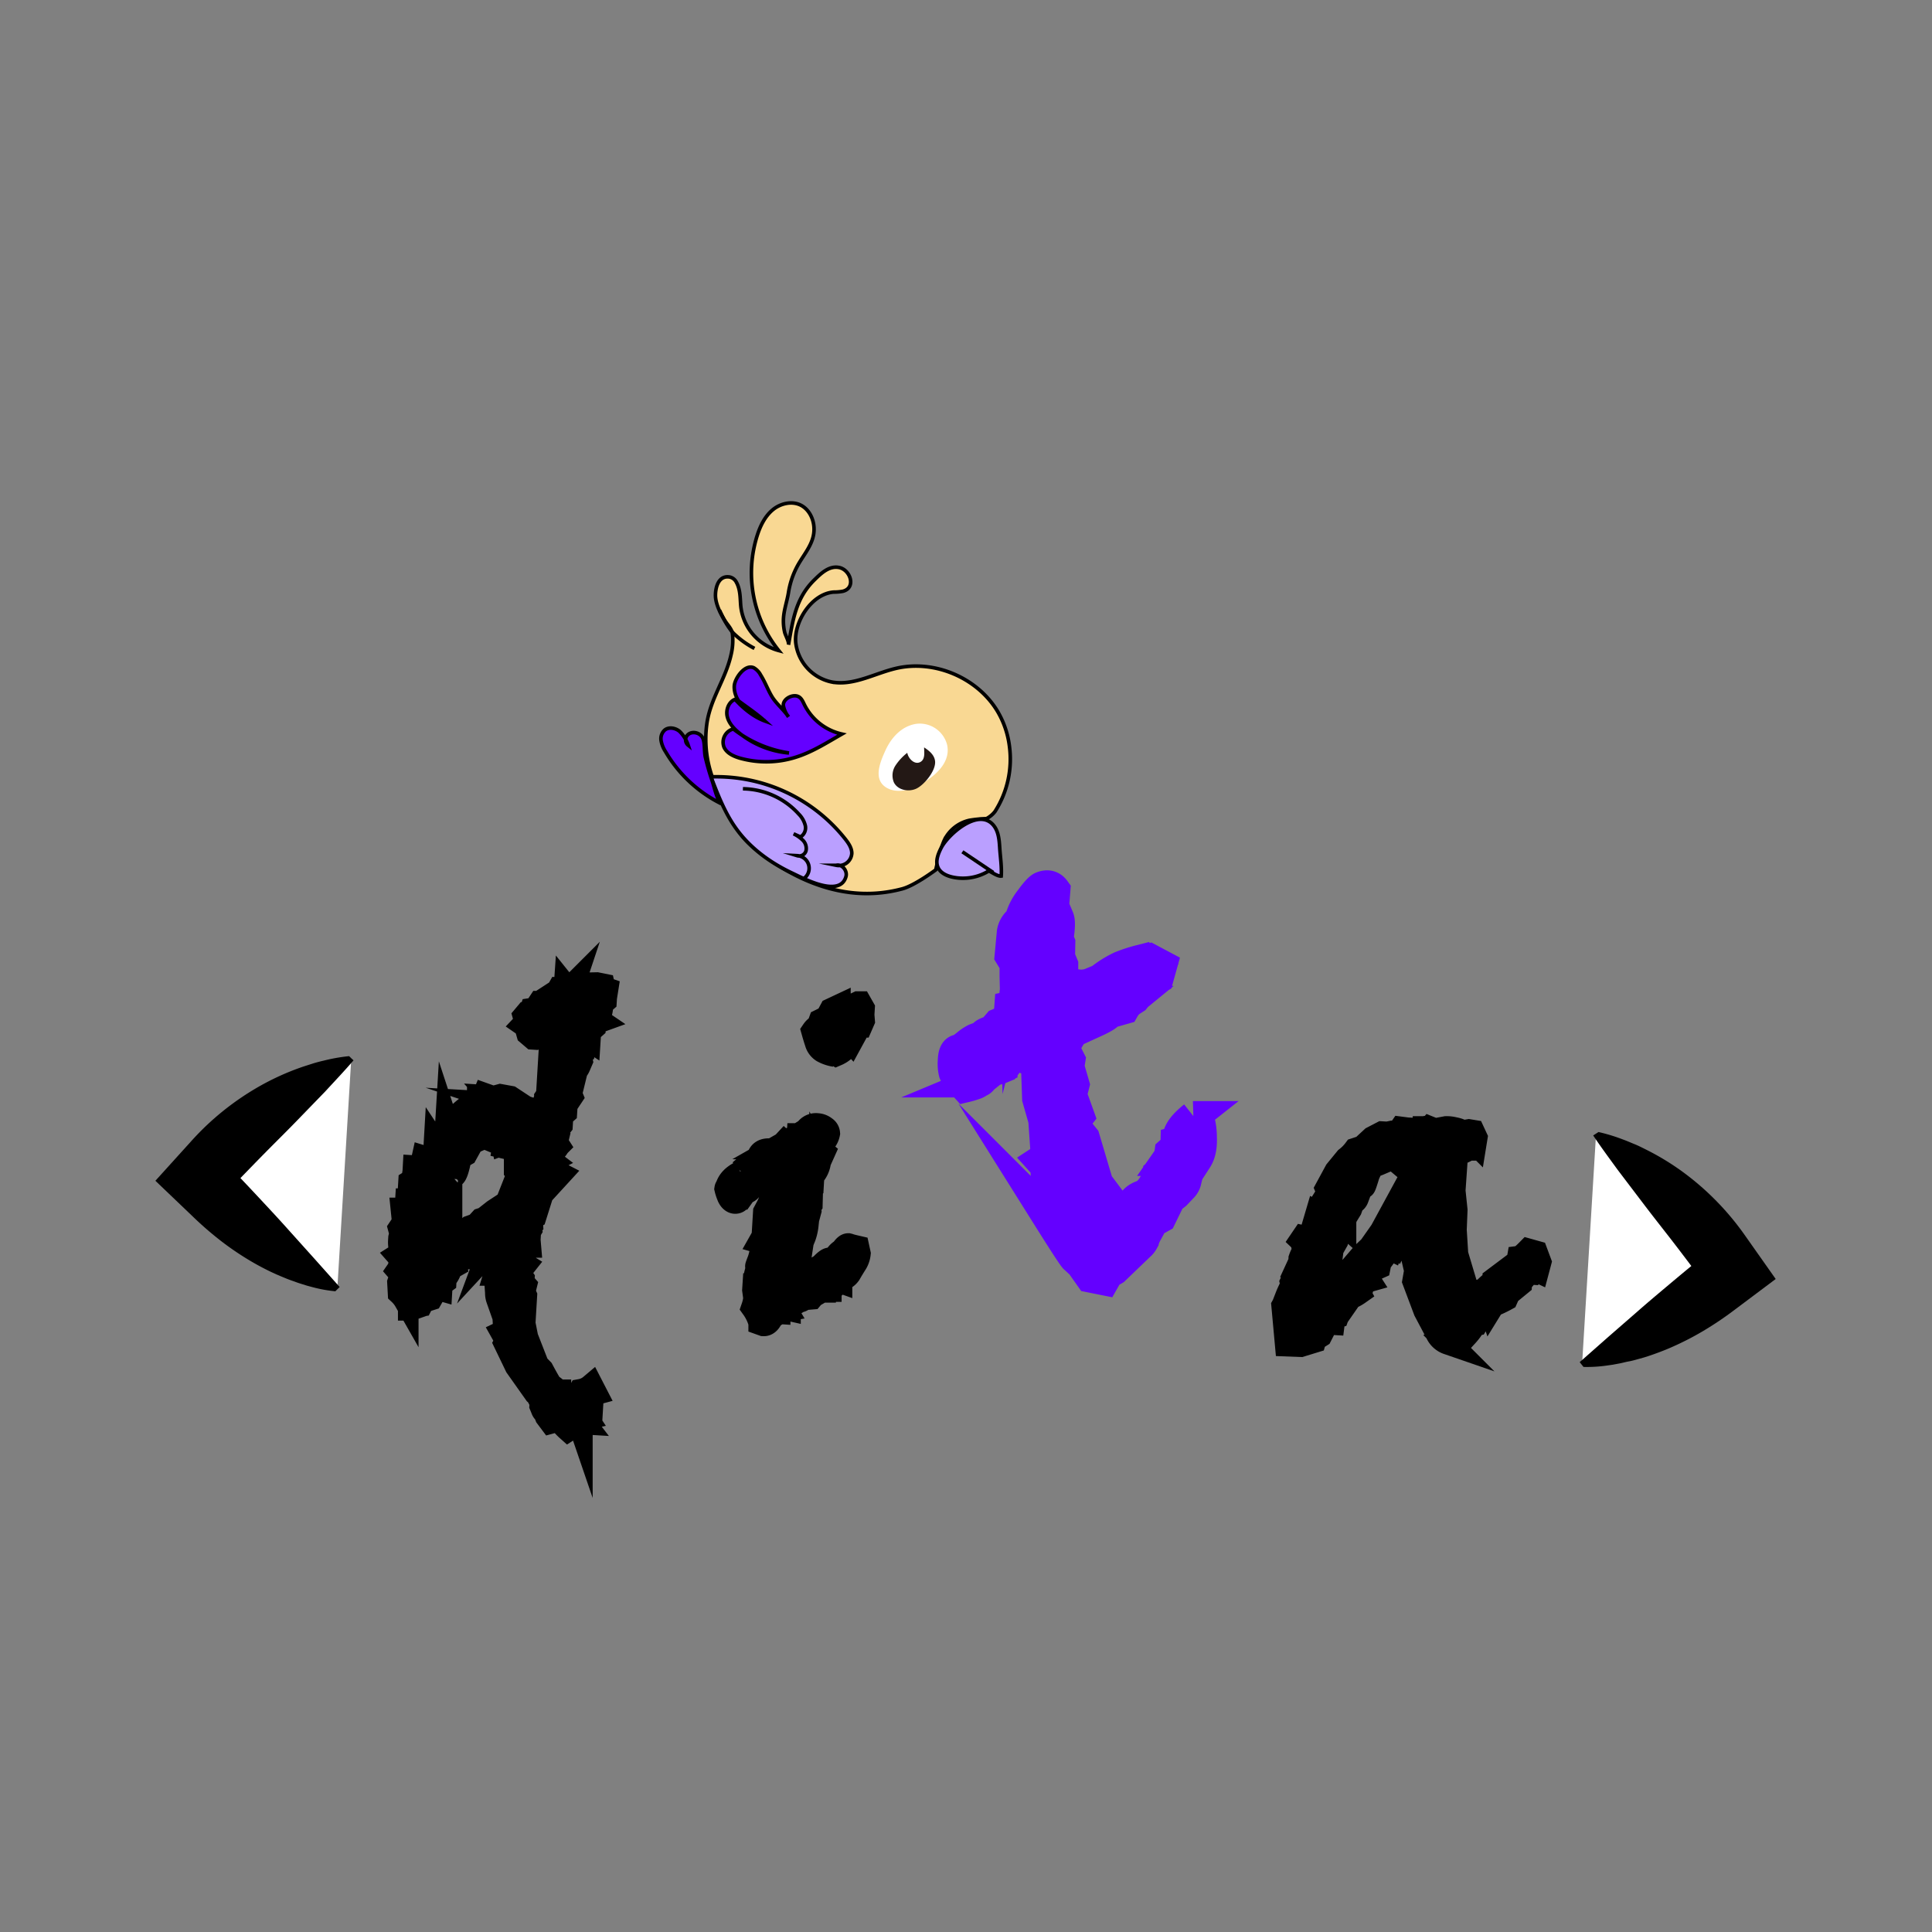 <svg id="图层_9" data-name="图层 9" xmlns="http://www.w3.org/2000/svg" viewBox="0 0 745.97 745.97"><rect x="0" y="0" width="745.97" height="745.97" fill="#808080" stroke="none"/><defs><style>.cls-1{fill:#f9d893;}.cls-1,.cls-2,.cls-3,.cls-4,.cls-8{stroke:#000;}.cls-1,.cls-2,.cls-3,.cls-4,.cls-7,.cls-8{stroke-miterlimit:10;}.cls-1,.cls-2,.cls-3,.cls-4{stroke-width:1.38px;}.cls-2{fill:#ba9fff;}.cls-3,.cls-7{fill:#6400ff;}.cls-4{fill:none;}.cls-5{fill:#fff;}.cls-6{fill:#231815;}.cls-7{stroke:#6400ff;stroke-width:12.02px;}.cls-8{stroke-width:9.51px;}</style></defs><title>dita</title><path class="cls-1" d="M385.13,274.6c-7.79-12.93-24.29-19.94-39-16.57-8.32,1.91-16.38,6.79-24.79,5.34A17.57,17.57,0,0,1,307.23,248c-.66-8,6.16-18.72,14.65-19.39a19.34,19.34,0,0,0,3.57-.31c5.11-1.33,3-8-1.17-9.11-4-1-7.24,2.18-9.75,4.63-7.3,7.12-8.39,15.52-10.08,25.14.24-1.22-1.19-3.6-1.48-4.84a19.15,19.15,0,0,1-.49-4.4c0-3.86,1.43-7.41,2-11.17A32.08,32.08,0,0,1,309,216.65c2.6-4.17,5.71-8,5.27-13.28-.27-3.33-2-6.68-4.93-8.24-3.47-1.84-8-.78-11,1.73s-4.81,6.23-6,10a47.86,47.86,0,0,0,8.34,44.33A19.92,19.92,0,0,1,286,233.8c-.24-3.07-.14-6.21-1.68-9a3.81,3.81,0,0,0-2.54-2c-4.16-.72-5.48,3.59-5.53,6.93s1.93,7.21,3.62,9.89c1,1.61,2.56,3,2.92,5a23.3,23.3,0,0,1-.52,8.19c-2.12,9.52-8.11,17.12-9.38,26.88a43.79,43.79,0,0,0,3.52,23.79c3.4,7.39,6.77,16.6,12.9,22.25a82.69,82.69,0,0,0,20.36,13.45c12.39,5.71,25.42,7.58,38.75,4,4.82-1.29,12.9-7.33,12.9-7.33s1.67-8.13,3.43-11.73a14.22,14.22,0,0,1,9.57-7.39,49.12,49.12,0,0,1,6.58-.65,10.15,10.15,0,0,0,3.28-2.74,37.53,37.53,0,0,0,5.61-24.93A35,35,0,0,0,385.13,274.6Z"/><path class="cls-2" d="M386,327.31c-.19-3.06-.46-6.34-2.43-8.69-5.77-6.9-17.56,3.61-20.19,8.8-1.2,2.36-2.29,5.15-1.19,7.55.94,2.08,3.26,3.17,5.49,3.67a19,19,0,0,0,14.13-2.38c1.28.62,3.44,2.16,4.77,2C386.84,334.68,386.22,330.87,386,327.31Z"/><path class="cls-3" d="M295.45,278.36a32.68,32.68,0,0,1-8-5c-2.36-2.2-4.11-5.29-3.93-8.51.15-2.86,4.06-8.59,7.55-7a6.94,6.94,0,0,1,2.63,2.79c1.64,2.59,2.67,5.43,4.16,8,1.72,3,4.69,5.28,6.6,8.14a9.86,9.86,0,0,1-2-4.35c-.23-2.6,3.72-4.63,5.92-3.41,1.11.61,1.63,1.87,2.18,3a21.46,21.46,0,0,0,14.51,11.41c-5.82,3.32-11.51,7-18,9a37.73,37.73,0,0,1-21.32.32c-2.5-.72-5.16-1.92-6.21-4.3a5.32,5.32,0,0,1,3.6-7,46.06,46.06,0,0,0,21.5,9.29,35.54,35.54,0,0,1-19-7.55c-2.17-1.73-4.23-3.87-4.85-6.58s.73-6,3.42-6.7c3.67,2.79,7.68,5.41,11.1,8.48-4.28-1.57-8.26-4.81-11.3-8.16"/><path class="cls-2" d="M326.64,338.45c.62-2.23-1.5-4.91-3.75-4.35a5,5,0,0,0,6-4.62c0-2-1.16-3.75-2.37-5.32a63.4,63.4,0,0,0-52-24.21c2.62,6.82,5.28,13.73,9.51,19.7,5.44,7.7,13.24,13.39,21.7,17.4C309.89,339,324.29,346.9,326.64,338.45Z"/><path class="cls-3" d="M265.3,284a2.67,2.67,0,0,0,.42,3.74,13.72,13.72,0,0,0-3.29-5.32c-1.6-1.36-4.16-1.85-5.79-.52a4.5,4.5,0,0,0-1.38,4.09,11.15,11.15,0,0,0,1.66,4.15,51.64,51.64,0,0,0,21.6,20.2c-1.46-.72-2.9-7-3.44-8.56q-1.59-4.59-2.71-9.32c-.52-2.18-.18-5.28-.93-7.26C270.56,282.85,267,281.94,265.3,284Z"/><path class="cls-4" d="M310.51,339.12a4.88,4.88,0,0,0-2.73-8.74,2.73,2.73,0,0,0,3.43-1.88,4.44,4.44,0,0,0-1.2-4.05,13.05,13.05,0,0,0-3.61-2.51l2.68,1.21a4.13,4.13,0,0,0,1.85-4.43,9.53,9.53,0,0,0-2.52-4.4,29.63,29.63,0,0,0-21.56-9.76"/><path class="cls-4" d="M291.31,250.36a34.36,34.36,0,0,1-8.15-5.9c-2.34-2.53-3.87-5.71-5.35-8.83"/><path class="cls-5" d="M365.67,287.5a10.92,10.92,0,0,0-11.56-8.06c-5.82.72-9.95,5.26-12.26,10.37-1.86,4.12-4.6,10.41-.36,13.77,2.67,2.1,6.5,2.18,9.7,1.05C357.94,302.26,367.62,295.81,365.67,287.5Z"/><path class="cls-6" d="M354.25,294.53c-1.86.07-3.61-2-3.94-3.86a20.65,20.65,0,0,0-4.58,4.94,7,7,0,0,0-.59,6.48c1.48,3,5.73,3.83,8.75,2.37s7.69-7.08,7.13-10.75c-.35-2.38-2.36-3.9-4.21-5.13,0,1.87.55,4.62-1.53,5.68A2.47,2.47,0,0,1,354.25,294.53Z"/><path class="cls-4" d="M383.49,336.89l-11.9-8"/><path class="cls-7" d="M408.7,354.46c.52,1.26.45,3.9-.23,7.92l.71,1.72-.09,5.43,1.23,3-.05,7.32.37.91c.58,1.39,1.31,1.89,2.22,1.52l2.52-2.1a10.69,10.69,0,0,0,5.37-.31l4.07-1.67a39.84,39.84,0,0,1,7.91-4.95,57.15,57.15,0,0,1,7.45-2.44l.23.54,3.49-1,4.61,2.45-1.37,4.9-4.95,2.88-4,4.93-1.84,1.18a10.09,10.09,0,0,0-2.35,2.77l-5.87,1.67q-.21,1-4.56,3.05l-9.17,4.2a34.51,34.51,0,0,0-3.58,6.45l2.26,4.46-.41,2.6,2,6.9-1,3.92,2.91,8.1-1.74,2.2.57,2.41,3.26,4.06,5.17,17.43,9.64,12.86,3.5-3.56c.11-1.95,1.32-3.4,3.61-4.35l1.72-.7a13.1,13.1,0,0,0,4.64-7.74l3.73-3-.73-.23.6-2.15a7.19,7.19,0,0,0,1.23-3.16l2.25-2,.06-1.93a1.3,1.3,0,0,0,.8-1.91q.47-3.48,6.05-7.89a2.08,2.08,0,0,1,2,1.19,24.85,24.85,0,0,1,.9,6.82c.16,3.47-.38,6.19-1.6,8.18l-3.61,5.61-.68,2.71a5,5,0,0,1-1.34,2.67l-2.66,2.79-2.23,1.76L448.25,470l-3.1,1.71-2.78,5.06-1,2.42a6.12,6.12,0,0,1-1.48,1.78l-9.63,9.25-2.47,1.45-1.41,2.48L421,493.07l-3.53-5-2.55-2.33q-1.11-1.14-11.59-17.86a22.91,22.91,0,0,1,.32-3.84l-1.31-3.17,1.89-1.83-.41-8.72-1.95-2.16q3.49-2.28,3.67-2.78a1.32,1.32,0,0,0,0-.94,9.56,9.56,0,0,0-1.8-1.8l-.7-10.18-2.38-8.33-.44-12.62a7.68,7.68,0,0,0-4.24-2.86,10.13,10.13,0,0,0-5.38-.48l-2.64,3.63-1.08.44a8.89,8.89,0,0,1-4,.92,9.27,9.27,0,0,0-1.48-.13,4.2,4.2,0,0,0-1.7,1.76c0,1.49-.49,2.42-1.39,2.79l-.36.15a4.94,4.94,0,0,1-1.47.82,34,34,0,0,1-3.67,1.09q-3.9-4.32-4.35-5.41a14.07,14.07,0,0,1-.36-4.61c.05-2.35.56-3.72,1.53-4.12l1.34-.34,2.32-1.8a16.59,16.59,0,0,1,3.23-2.18L377,401a2.7,2.7,0,0,0,1.16-.27,3.62,3.62,0,0,0,1.44-1,3.57,3.57,0,0,1,1.43-1,3,3,0,0,1,1.78-.31l2.64-3.09,1-.41a8.33,8.33,0,0,0,2.29-1.37c.63-.54,1-2.15,1.19-4.83l2.14-.45a19.11,19.11,0,0,1,.06-6.27c1.06-.51,1.24-1.61.55-3.3l-.45-1.08-.24.95c-.07-2.73-.05-4.81.06-6.27l-2-3.3.84-9a7.12,7.12,0,0,1,3-4.74,21,21,0,0,1,3.86-7.83c2.11-2.91,3.62-4.56,4.53-4.93,2.1-.87,3.79-.47,5,1.2l-.5,6.23Z"/><path class="cls-8" d="M558.38,435.72a11.71,11.71,0,0,1,3,.34c1.63.31,2.67.73,3.1,1.27l2.66-.45,1.46.24,1,2.15-.25,1.54a6.35,6.35,0,0,0-2.25,2.57l-.77,0-.91.87a12.11,12.11,0,0,1-3.32,1.12l-1,14.36.78,7.49-.31,7.65.59,9.42,4.06,13.58a13.65,13.65,0,0,1,1.64,2.43c2.66-1.28,4.33-1.91,5-1.87q3.39-3.43,4.32-3.53l0-.85,9.18-6.89.24-1.38q.85-.11,3.51-2.81l2.82.79,1.33,3.57-.8,3-1.51-.71-.87,1.66-1.47-.09a9,9,0,0,1-2.78,3.63l-.05.85-4.49,3.68-.89,2a43.86,43.86,0,0,1-5.11,2.4l-.69,1.12-.13-.39-1,1.56-2.12.5-.37,1.06-1.09-.07.4,1.19-1.38,2.32-1.18.24c0,.83-.89,2.29-2.83,4.4l-3.64-.07-.91,2.2-2.27.48a6.9,6.9,0,0,1-3.91-3.42L550.47,506l-4.27-11.35.71-4.06-.86-3.7.78-.11c-1.31-3.07-1.92-5.39-1.83-6.93l.56-2.84-2.3-1.61-1.69.91,0-.39-.8.34-2.41,5.2-1-.53L537,482l-.75-.36,0,.7-.31,0a27.45,27.45,0,0,1-2.48,3.8l-.6-.35-.66,3.3-1.68.75a4.23,4.23,0,0,0-2.21,1.88l-.71,1.51.64,1-1.81.51-1,3.12-1.35.61.35.64a14.79,14.79,0,0,1-3.13,1.68l-.77,1.11-.56-.89-1.25,2.64-.92-.05-1.59,4.4-1.42.38-.29,2.3-2.24-.13-2.55,5-1.13.71-.93-.06-.4,1.45-5.05,1.55L497,519l-1.35-14.81,1.05-1.87.32-1.54a35.3,35.3,0,0,1,2.14-4.52l-.24-1.1a27.76,27.76,0,0,1,2.08-3.67l-.6-.35,1.7-3.69.16-1.47a13.69,13.69,0,0,1,1.34-2.78c-.27-2.5-.59-3.94-1-4.33l.68-1,2,.43a10,10,0,0,1,2.4-2.41l.54-1.37.31,0-1-1.68,1.18-4,.6.34c.71-1.55,1.15-2.33,1.3-2.32l-.19-2,2.41-3.88.07-1.08-.41-1,3.58-6.6L520,447.5a17.53,17.53,0,0,0,3.39-3.44l2.77-.91,3.86-3.57,3.6-1.87,2.08.12,1.73-.36,2.4.15,1.19-1.71,2.23.29,2.24.14,0-.62a4.49,4.49,0,0,1,2,.89l2.45-.78,1.75.57.5-.59,1.81.73Zm-20.67,11-2,.19-2.38-.3-.86,1.34-.07,1.16a17.64,17.64,0,0,1-2.77.92l-1.6,3.39q-1.37,4.57-1.6,4.63l-.77,0-1.24,2.48-.67,2.13a2.51,2.51,0,0,1-1.64,1.53l-.94,2.65-1.38,2.25a6,6,0,0,0-.86,2.74l0,.61-.73-.66-.08,1.23-.46,0,.11.78-.7,1.27-1.18,4-1.82,3.22-.6,4.7-.5.67-.31,0-.39,1.37.58.65-.95,2.81h-.31l.25.94-1.16-.07L510.5,499l.53,2.74.31,0,1.8-1.52,4.86-6.06,8.68-10.09,2.55-2.41,5.86-8.33,6-7.07.56-1.6-1-1.45,2.22-3.36.63-2.6a8.43,8.43,0,0,1,1.43-1.92l.53-6.17-2.08-.29-1.69-.1-2.15-1.68-.51.74Z"/><path class="cls-5" d="M616.26,437.79c8.89,12.09,31.3,39.44,40.19,51.53-10.12,8.05-35.49,29.61-45.6,37.66"/><path d="M617.21,437.09a68.28,68.28,0,0,1,9.54,2.92c1.51.54,2.89,1.17,4.34,1.75s2.77,1.26,4.11,1.93a98.88,98.88,0,0,1,14.81,9,105.47,105.47,0,0,1,23.52,24l12.09,17.15-16,12a129.86,129.86,0,0,1-12,8.07,112.75,112.75,0,0,1-13.49,6.82c-2.38,1-4.83,1.91-7.34,2.76l-1.9.61-2,.56c-1.31.36-2.58.75-4,1s-2.68.65-4.1.88l-2.09.39-2.16.31a54.65,54.65,0,0,1-9.13.55l-1.47-1.85,11.07-9.77,11.15-9.71c3.7-3.26,7.47-6.43,11.25-9.61s7.55-6.34,11.41-9.47l-.43,3.21c-3.25-4.29-6.52-8.64-9.86-12.93s-6.71-8.56-10-12.9l-9.87-13c-3.21-4.41-6.47-8.79-9.51-13.35Z"/><path class="cls-5" d="M135.64,408.6C125.36,419.52,99.81,444,89.52,454.88c9.06,9.22,31.64,33.69,40.71,42.9"/><path d="M136.5,409.41c-3.56,4.16-7.33,8.11-11,12.1l-11.38,11.74c-3.8,3.91-7.68,7.72-11.5,11.59s-7.6,7.78-11.35,11.65l0-3.25c3.45,3.58,6.81,7.18,10.18,10.79s6.72,7.22,10,10.9l9.89,11,9.81,11-1.68,1.65a53.71,53.71,0,0,1-9-1.65c-.7-.19-1.42-.37-2.11-.57l-2-.63c-1.38-.41-2.65-.91-4-1.38s-2.55-1-3.8-1.51l-1.87-.79-1.82-.84c-2.39-1.14-4.71-2.35-6.94-3.63a112.2,112.2,0,0,1-12.57-8.4,131.43,131.43,0,0,1-10.9-9.45L60,455.91l14.08-15.56a104.54,104.54,0,0,1,12.4-11.66,105.81,105.81,0,0,1,13.86-9.36,99.22,99.22,0,0,1,15.79-7.17c1.42-.5,2.88-.94,4.32-1.41s3-.87,4.51-1.22a67.8,67.8,0,0,1,9.82-1.74Z"/><path class="cls-8" d="M230.45,380.16l2.22.45.24,1.1,1.06.37-.5,3.15-.07,1.16-1.15,1-.38,2.45a6.34,6.34,0,0,1-1.77,3.62l1,.68-1.82.66-.11,1.78-1.8,1.59-.18,2.86-.52-.34-1,1.87-.58,3.15a6.39,6.39,0,0,1-1.29,2.09l.35,1.81-.81,1.88a5.09,5.09,0,0,1-1.11,1.72l-1.72,1.52-.18,2.86.76.36L220,422.4l.41,1-2.13,3.2-.18,2.86-1.47,1.3-.22,3.64-1.93,2.44-.09,1.46.65.66-.51,2.14.78,1.21a5.88,5.88,0,0,1-3.52,3l-.44,2.14,1,.76L210,449.4l.21,1.64-.43,2a23.23,23.23,0,0,0,4.82-.33l1.36.7L209,461l-2.68,8.52-1.53.84.16,2.56-.67.74.24,1.18-.35.59-.2,3.33.18,2.1-.61,0-.58,1.83-1.22.86-.61,0-.25,4,1.42.87-1.93,2.44.62,0-.39,1.37,1.07,1.53-.09,1.4,1,1.14-.62,2.52.68,1.52-.34,5.64-1.1.24.93,2.62L202,511l1.07,5.41,4,10.25-.31,0,2.33,2.39q2,3.76,3.36,5.94c1.55,1,2.43,1.77,2.65,2.41l.69,0,0,.77,1.49,1,.92.06,1.4,1.17a6.17,6.17,0,0,0,4.62-3.21,8.71,8.71,0,0,0,4.07-1.92l1.32,2.56-1.19.32-.08,1.39-1.44.68.2,1.8-.08,1.39,1.1-.24-.15,2.55-2.23,1,.42.64-1.1.24-.59.82.5.65-1.16-.07.27.79a14.75,14.75,0,0,0-4.7,2,22.07,22.07,0,0,1-3.41-3.85l-3.23.88-1.5-2-.54-1.42-.44-.42a2.09,2.09,0,0,1-.53-.84c-.16-.4-.35-.87-.57-1.4l.08-1.39-1-1.84,0-.78-1.34-1-7.28-10.29-4.27-8.86.53-1-1.68-3,1.44-.69-.53-1.51-.23-4-.53-1.42-.66-3.22-1.26-2.17a6.87,6.87,0,0,1-.39-2.43l-.29-4.28.19-3.17-.38,0,1-3.27-.36-1.73-2.07-.44.71-1.43.73.67-.8-4.62-1.49,1.61,1.66-4.47-1.08-.07,0,.31-1.14-.38-3.68,3.27-.29-.33-2.23.95-.09,1.47-1.86,1.28-.05.77-1.08-.06-1.38.92a6.82,6.82,0,0,1-2.75.61l.29,1.72-1.85,1.05a9.3,9.3,0,0,1-2.19,4.13l-.06,1.09-1.47,1.07-.1,1.7-1.37-.39-2.34,4.12-3.09,1-.7,1.36-1.49.22,0,.54-2.22.79-.31,0a7.46,7.46,0,0,0-1.56-3.58l0,.62a12.58,12.58,0,0,0-2.38-3l-.22-4,.57-1.75.07-1.08a4.83,4.83,0,0,0-1-1.85l.69-1,.06-1.08.6-2.21-1.3-1.48,1.45-.92a10.72,10.72,0,0,1-.8-4.78l.07-1.08.42-1.75-.51-1.9,1.54-2.31-.49-4.83.78,0,.84-2.43.07-1.15.78,0,.43-7.1,1.13-.71.52-3.46.08-1.47,2.55.16.86-3.9,2.51.77,2.06-4.45.08-1.39.43.65a36.29,36.29,0,0,0,2.83-5.88l1.06-.71.07-1.16.39,1.19.44-2.22,1.41-.23,1-1.72,0-.78,1.1-.24q.52-1,4.5-4l.28.64,1.24-1.32,1.36.55.65-.43,0-.7.83.36,1.27-3.1,3.42,1.22-.29-.33,2.24.14-.52-.34,1.18-.32L197,424l4.4,2.9-1.55-.09,3,1,0,.62,1.87,2.36q.72,3.38,1.26,3.57l1.1-.32.91-2.12,1.5-.53.22-3.63.38-1.14,1.1-.24-.15-2.57.68-1,1.83-.82L213,420.5l.34-.44-1.43-.71.87-14.37,1.23-1.09a6.89,6.89,0,0,1,.74-2l-.27-.56.26-4.24-1.85,1-1.37-.39a5.24,5.24,0,0,1-2,.57l-.4,1.37-2.3.95-.93-.06L204.1,399l-.83-2.92-.74-.51.83-.88-.64-2.29.84-1,1.48-.22.38-1.14,1.41-.22,1.63-2.46.77,0,.35-.75,6-3.9.34-.6,2.55.15.06-.85.72.9,1.08.07.38-1.14a5.5,5.5,0,0,0,2.61-.93Zm-42.36,56.51-.74,2-5.17,2.24-2.53,4.58-1.12.63-.31,0-.76,1-.45-.34-.72,1.66.57.89q-.86,3.82-1.67,4.48l-.08,1.39a6.9,6.9,0,0,0-2.31,3.58l-.78,0-.1,1.7-1.28,3.26.66,1.82a28.93,28.93,0,0,1-2.9,5.64l.56,1-.18,2.86.81.82-1.27,1.63.18,2.26,1.36,1.79,0-.62,1,.68,2.3-.79.6.35,4.22-4.47,1.1-.25,0-.31,2.38-2.1,2.61-.93,1.83-2,1.19-.39,3.82-3,5.09-3.33,1.18-3a12.6,12.6,0,0,1,2.16-2.27,11.62,11.62,0,0,1,2.05-4.45l-2.08-2.68,0-5.74-.2-1.87,0-.62a6,6,0,0,1-.95-2.3l-1.16-.07-.41,1.68-1.84-.43L195,441l-.72.27-.24-1.1-2.21.64-2.19-.91-.2-1.79Z"/><path class="cls-8" d="M318.33,440.39l-.31,0-.86,4,.59.5-1.26,2.8-.28-.56-.07,1.16a9.46,9.46,0,0,1-3.25,6.31l.62,0-.08,1.39-.31,0-.24,9.06-.69,1,.22,1.49-1.5,5.57.39,0a18.85,18.85,0,0,1-1,4.36l-.82,2-1.56,10.22a16.89,16.89,0,0,0-.41,1.75c-.06.93.32,1.42,1.15,1.47a6.06,6.06,0,0,0,3.31-1l5.23-3.1c1.5-1.61,2.55-2.4,3.17-2.36l.46,0a7.1,7.1,0,0,0,2.6-1.94,5.54,5.54,0,0,1,1.88-1.59c.86-1.34,1.6-2,2.21-2a4.61,4.61,0,0,1,.61.19c.36.13,1.3.37,2.83.72l.48,2.2a8.69,8.69,0,0,1-1.48,4c-.92,1.47-1.65,2.69-2.2,3.66a5.5,5.5,0,0,1-3.43,2.24l0,.54-1.06-.38-.07,1.08-.7,0a2.43,2.43,0,0,1-2.3,2.27l0,.46L318,497.9l0,.31-.77,0-2.17,1.27-.62,0-1.17,1.4-3.19.27a1.55,1.55,0,0,1-1.53.84l-4.11,2.62,0,.62-1.91-.43.49.81-2.58.46,0,.39-1.08-.07-.06,1.08-1.21.7h-.31l0,.3c-.78,1.87-1.79,2.76-3,2.69l-1.06-.38a18.56,18.56,0,0,0-2.82-5.9,17.43,17.43,0,0,0,.84-3.6l-.43-3.2.11-1.7a27.22,27.22,0,0,1,.76-4.92l.58-2,0-.38h-.16a.14.14,0,0,1-.14-.17c0-.1.3-.91.88-2.42a20.6,20.6,0,0,0,1.1-6c0-.62-.17-1-.63-1.13l1.13-2,.57-9.35,1.4-2.63a20.45,20.45,0,0,0,1.53-4.79c.7-.37,1.11-.73,1.23-1.09l-.56-1,.71-1.51c-.73-1.64-1.63-2.5-2.71-2.57l-3.63-.22a1.91,1.91,0,0,0-.7,1.35l-.54,0A2.93,2.93,0,0,1,290,457.9a2.74,2.74,0,0,1-2.38,2.26l-1.53,2.15-.31,0c-.43,1.12-1.11,1.64-2,1.59s-1.83-.86-2.38-2.4a16.85,16.85,0,0,1-.81-2.53,1.15,1.15,0,0,1,.35-.67q1-3.36,5.13-5.35l0-.62a13,13,0,0,1,3.63-2.34l-.7,0q3.38-.49,4.11-3.2c.5-1.8,1.91-2.64,4.22-2.5l.91.37,2-.81-1.16-.07,1.85-1.05.44.34,1.5-1.62.36.33q1.07-2.18,4.39-2,.77,0,.81-.57l.05-.77.61,0-.29-.32,2.66-1.63a4.23,4.23,0,0,1,4.07-1.92,5,5,0,0,1,2.92,1.11,2.48,2.48,0,0,1,1.16,1.93A6.46,6.46,0,0,1,318.33,440.39Zm13.94-44.51-.46,0-3.23,5.92-.29-.32a1.82,1.82,0,0,1-.86,1.42l0,.31a10.37,10.37,0,0,1-4.49,3.68l-.6-.35,0,.62a13.86,13.86,0,0,1-4.59-1.56,5.42,5.42,0,0,1-2.29-3.09c-.46-1.39-.9-2.85-1.33-4.38a5.49,5.49,0,0,1,2.05-1.81l.75-2.05L319.5,393l1.57-2.92,2.64-1.24,0,.46L325,390a3.93,3.93,0,0,0,.76-.46c.14-.12.33-.26.57-.43a5.8,5.8,0,0,1,1.86-.51,8.44,8.44,0,0,0,2.29-.67l.87-.42.62,0,1.05,1.85-.15,2.47.18,2.26Z"/></svg>